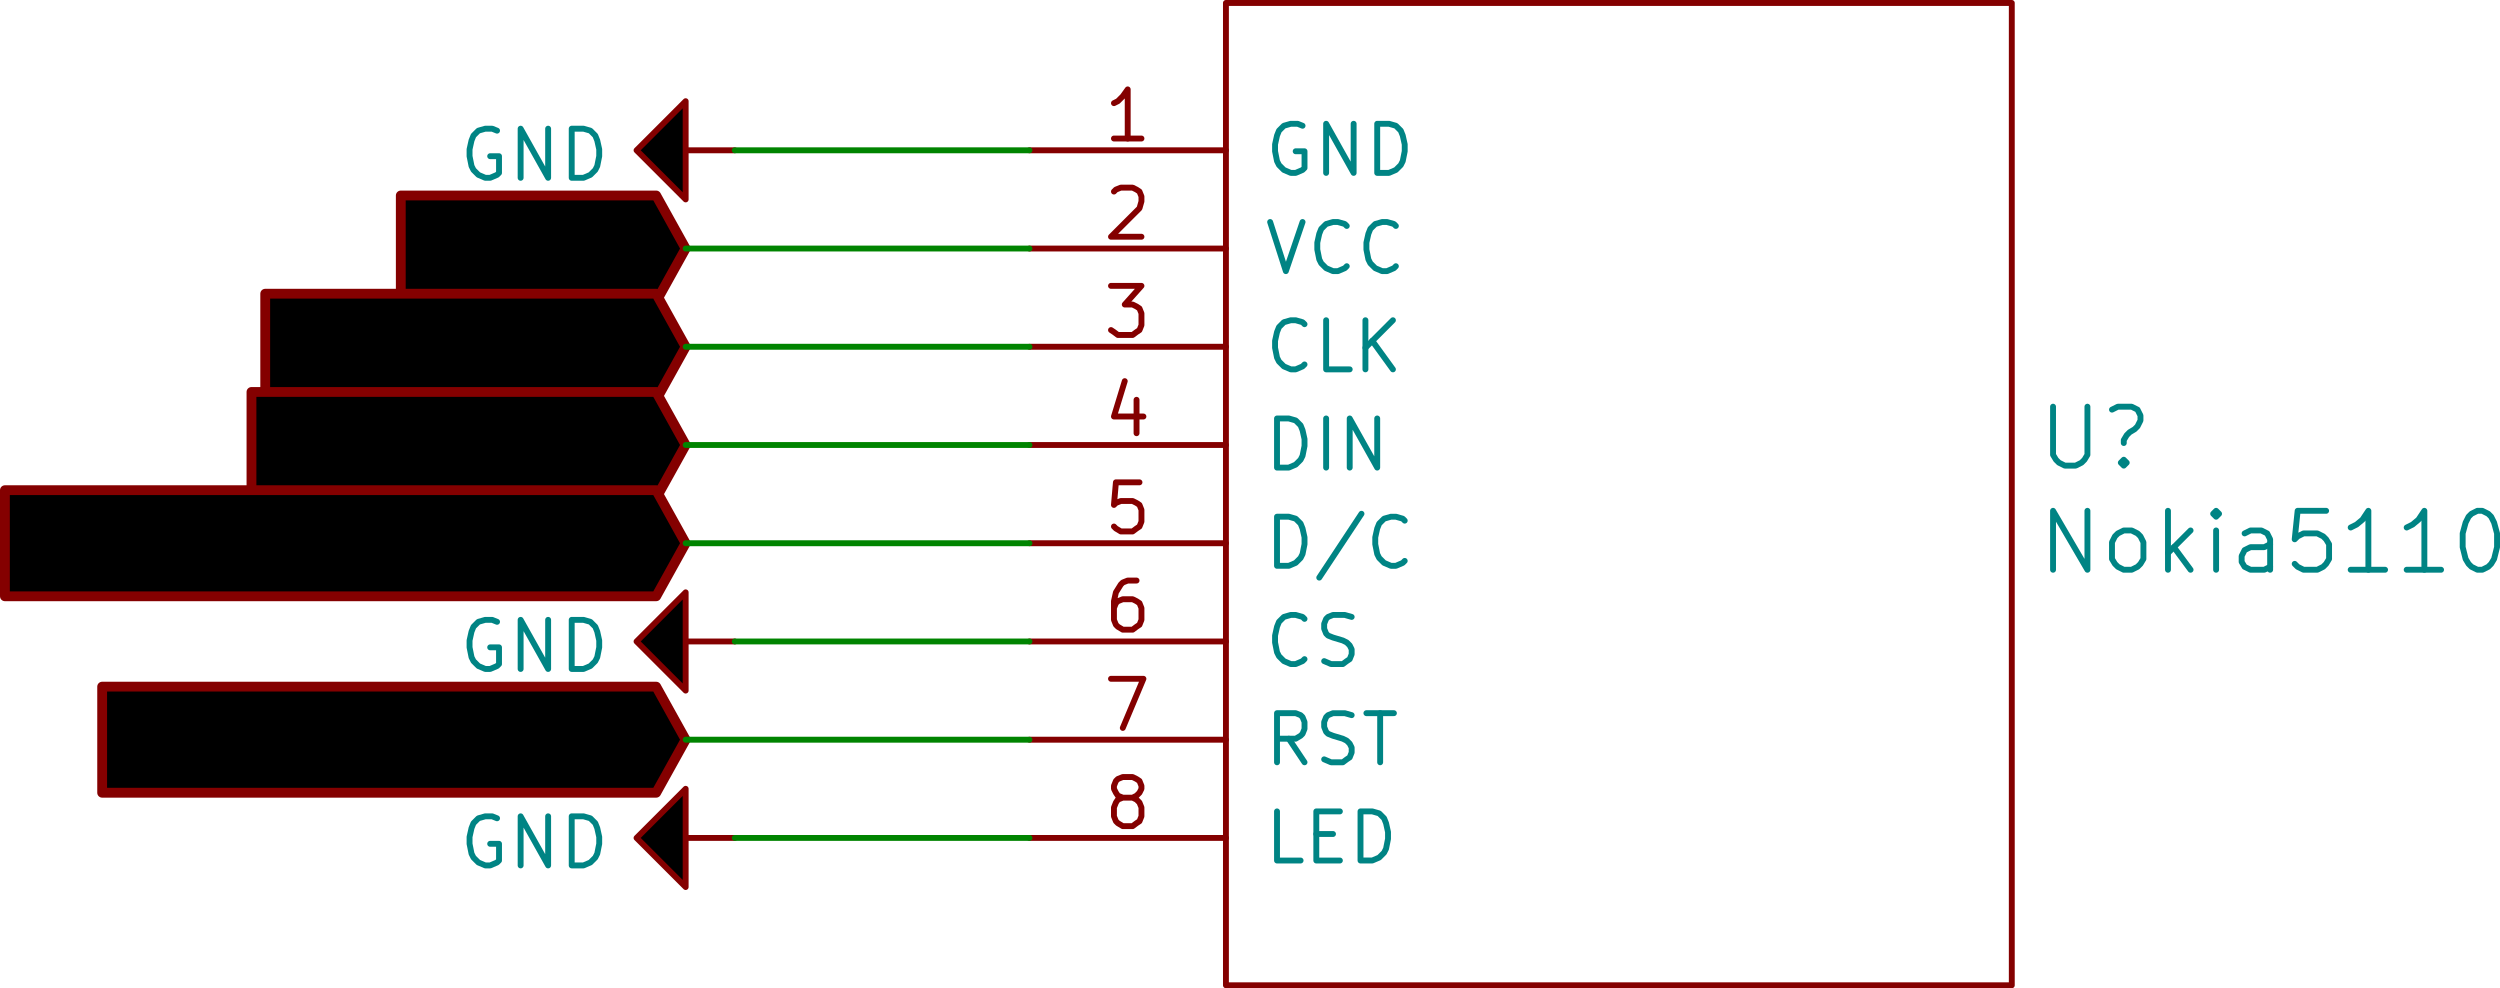 <?xml version="1.0" encoding="UTF-8" standalone="no"?>
<!-- Created with Inkscape (http://www.inkscape.org/) -->

<svg
   xmlns:dc="http://purl.org/dc/elements/1.1/"
   xmlns:cc="http://creativecommons.org/ns#"
   xmlns:rdf="http://www.w3.org/1999/02/22-rdf-syntax-ns#"
   xmlns:svg="http://www.w3.org/2000/svg"
   xmlns="http://www.w3.org/2000/svg"
   xmlns:sodipodi="http://sodipodi.sourceforge.net/DTD/sodipodi-0.dtd"
   xmlns:inkscape="http://www.inkscape.org/namespaces/inkscape"
   width="229.05"
   height="90.54"
   id="svg11934"
   version="1.1"
   inkscape:version="0.48.4 r9939"
   sodipodi:docname="New document 6">
  <defs
     id="defs11936" />
  <sodipodi:namedview
     id="base"
     pagecolor="#ffffff"
     bordercolor="#666666"
     borderopacity="1.0"
     inkscape:pageopacity="0.0"
     inkscape:pageshadow="2"
     inkscape:zoom="5.6"
     inkscape:cx="134.70224"
     inkscape:cy="51.602238"
     inkscape:document-units="px"
     inkscape:current-layer="layer1"
     showgrid="false"
     fit-margin-top="0"
     fit-margin-left="0"
     fit-margin-right="0"
     fit-margin-bottom="0"
     inkscape:window-width="1861"
     inkscape:window-height="1056"
     inkscape:window-x="59"
     inkscape:window-y="24"
     inkscape:window-maximized="1" />
  <g
     inkscape:label="Layer 1"
     inkscape:groupmode="layer"
     id="layer1"
     transform="translate(-122.618,-384.235)">
    <g
       transform="matrix(0.009,0,0,0.009,68.438,-29.494)"
       style="fill:#840000;fill-opacity:0;stroke:#840000;stroke-width:60;stroke-linecap:round;stroke-linejoin:round;stroke-opacity:1"
       id="g11314">
      <rect
         x="18500"
         y="46000"
         width="8000"
         height="10000"
         rx="0"
         id="rect11316" />
      <path
         inkscape:connector-curvature="0"
         d="m 18500,47500 -2000,0"
         id="path11318" />
    </g>
    <g
       transform="matrix(0.009,0,0,0.009,68.438,-29.494)"
       style="fill:#008484;fill-opacity:0;stroke:#008484;stroke-width:60;stroke-linecap:round;stroke-linejoin:round;stroke-opacity:1"
       id="g11320">
      <path
         inkscape:connector-curvature="0"
         d="m 19280,47250 -50,-20 -70,0 -70,20 -50,50 -20,50 -20,90 0,70 20,100 20,40 50,50 70,30 50,0 70,-30 20,-20 0,-170 -90,0"
         id="path11322" />
      <path
         inkscape:connector-curvature="0"
         d="m 19520,47730 0,-500 280,500 0,-500"
         id="path11324" />
      <path
         inkscape:connector-curvature="0"
         d="m 20040,47730 0,-500 120,0 70,20 50,50 20,50 20,90 0,70 -20,100 -20,40 -50,50 -70,30 -120,0"
         id="path11326" />
    </g>
    <g
       transform="matrix(0.009,0,0,0.009,68.438,-29.494)"
       style="fill:#840000;fill-opacity:0;stroke:#840000;stroke-width:60;stroke-linecap:round;stroke-linejoin:round;stroke-opacity:1"
       id="g11328">
      <path
         inkscape:connector-curvature="0"
         d="m 17640,47380 -280,0"
         id="path11330" />
      <path
         inkscape:connector-curvature="0"
         d="m 17500,47380 0,-500 -50,70 -50,50 -40,20"
         id="path11332" />
      <path
         inkscape:connector-curvature="0"
         d="m 18500,48500 -2000,0"
         id="path11334" />
    </g>
    <g
       transform="matrix(0.009,0,0,0.009,68.438,-29.494)"
       style="fill:#008484;fill-opacity:0;stroke:#008484;stroke-width:60;stroke-linecap:round;stroke-linejoin:round;stroke-opacity:1"
       id="g11336">
      <path
         inkscape:connector-curvature="0"
         d="m 18950,48230 160,500 170,-500"
         id="path11338" />
      <path
         inkscape:connector-curvature="0"
         d="m 19730,48680 -20,20 -70,30 -50,0 -70,-30 -50,-50 -20,-40 -20,-100 0,-70 20,-90 20,-50 50,-50 70,-20 50,0 70,20 20,20"
         id="path11340" />
      <path
         inkscape:connector-curvature="0"
         d="m 20230,48680 -20,20 -70,30 -50,0 -70,-30 -50,-50 -20,-40 -20,-100 0,-70 20,-90 20,-50 50,-50 70,-20 50,0 70,20 20,20"
         id="path11342" />
    </g>
    <g
       transform="matrix(0.009,0,0,0.009,68.438,-29.494)"
       style="fill:#840000;fill-opacity:0;stroke:#840000;stroke-width:60;stroke-linecap:round;stroke-linejoin:round;stroke-opacity:1"
       id="g11344">
      <path
         inkscape:connector-curvature="0"
         d="m 17360,47920 20,-20 50,-20 120,0 40,20 30,20 20,50 0,50 -20,70 -290,290 310,0"
         id="path11346" />
      <path
         inkscape:connector-curvature="0"
         d="m 18500,49500 -2000,0"
         id="path11348" />
    </g>
    <g
       transform="matrix(0.009,0,0,0.009,68.438,-29.494)"
       style="fill:#008484;fill-opacity:0;stroke:#008484;stroke-width:60;stroke-linecap:round;stroke-linejoin:round;stroke-opacity:1"
       id="g11350">
      <path
         inkscape:connector-curvature="0"
         d="m 19300,49680 -20,20 -70,30 -50,0 -70,-30 -50,-50 -20,-40 -20,-100 0,-70 20,-90 20,-50 50,-50 70,-20 50,0 70,20 20,20"
         id="path11352" />
      <path
         inkscape:connector-curvature="0"
         d="m 19760,49730 -240,0 0,-500"
         id="path11354" />
      <path
         inkscape:connector-curvature="0"
         d="m 19920,49730 0,-500"
         id="path11356" />
      <path
         inkscape:connector-curvature="0"
         d="m 20200,49730 -210,-290"
         id="path11358" />
      <path
         inkscape:connector-curvature="0"
         d="m 20200,49230 -280,280"
         id="path11360" />
    </g>
    <g
       transform="matrix(0.009,0,0,0.009,68.438,-29.494)"
       style="fill:#840000;fill-opacity:0;stroke:#840000;stroke-width:60;stroke-linecap:round;stroke-linejoin:round;stroke-opacity:1"
       id="g11362">
      <path
         inkscape:connector-curvature="0"
         d="m 17330,48880 310,0 -170,190 80,0 40,20 30,20 20,50 0,120 -20,50 -30,20 -40,30 -150,0 -40,-30 -30,-20"
         id="path11364" />
      <path
         inkscape:connector-curvature="0"
         d="m 18500,50500 -2000,0"
         id="path11366" />
    </g>
    <g
       transform="matrix(0.009,0,0,0.009,68.438,-29.494)"
       style="fill:#008484;fill-opacity:0;stroke:#008484;stroke-width:60;stroke-linecap:round;stroke-linejoin:round;stroke-opacity:1"
       id="g11368">
      <path
         inkscape:connector-curvature="0"
         d="m 19020,50730 0,-500 120,0 70,20 50,50 20,50 20,90 0,70 -20,100 -20,40 -50,50 -70,30 -120,0"
         id="path11370" />
      <path
         inkscape:connector-curvature="0"
         d="m 19520,50730 0,-500"
         id="path11372" />
      <path
         inkscape:connector-curvature="0"
         d="m 19760,50730 0,-500 280,500 0,-500"
         id="path11374" />
    </g>
    <g
       transform="matrix(0.009,0,0,0.009,68.438,-29.494)"
       style="fill:#840000;fill-opacity:0;stroke:#840000;stroke-width:60;stroke-linecap:round;stroke-linejoin:round;stroke-opacity:1"
       id="g11376">
      <path
         inkscape:connector-curvature="0"
         d="m 17590,50040 0,340"
         id="path11378" />
      <path
         inkscape:connector-curvature="0"
         d="m 17470,49850 -110,360 300,0"
         id="path11380" />
      <path
         inkscape:connector-curvature="0"
         d="m 18500,51500 -2000,0"
         id="path11382" />
    </g>
    <g
       transform="matrix(0.009,0,0,0.009,68.438,-29.494)"
       style="fill:#008484;fill-opacity:0;stroke:#008484;stroke-width:60;stroke-linecap:round;stroke-linejoin:round;stroke-opacity:1"
       id="g11384">
      <path
         inkscape:connector-curvature="0"
         d="m 19020,51730 0,-500 120,0 70,20 50,50 20,50 20,90 0,70 -20,100 -20,40 -50,50 -70,30 -120,0"
         id="path11386" />
      <path
         inkscape:connector-curvature="0"
         d="m 19880,51200 -430,650"
         id="path11388" />
      <path
         inkscape:connector-curvature="0"
         d="m 20320,51680 -20,20 -70,30 -50,0 -70,-30 -50,-50 -20,-40 -20,-100 0,-70 20,-90 20,-50 50,-50 70,-20 50,0 70,20 20,20"
         id="path11390" />
    </g>
    <g
       transform="matrix(0.009,0,0,0.009,68.438,-29.494)"
       style="fill:#840000;fill-opacity:0;stroke:#840000;stroke-width:60;stroke-linecap:round;stroke-linejoin:round;stroke-opacity:1"
       id="g11392">
      <path
         inkscape:connector-curvature="0"
         d="m 17620,50880 -240,0 -20,230 20,-20 50,-20 120,0 40,20 30,20 20,50 0,120 -20,50 -30,20 -40,30 -120,0 -50,-30 -20,-20"
         id="path11394" />
      <path
         inkscape:connector-curvature="0"
         d="m 18500,52500 -2000,0"
         id="path11396" />
    </g>
    <g
       transform="matrix(0.009,0,0,0.009,68.438,-29.494)"
       style="fill:#008484;fill-opacity:0;stroke:#008484;stroke-width:60;stroke-linecap:round;stroke-linejoin:round;stroke-opacity:1"
       id="g11398">
      <path
         inkscape:connector-curvature="0"
         d="m 19300,52680 -20,20 -70,30 -50,0 -70,-30 -50,-50 -20,-40 -20,-100 0,-70 20,-90 20,-50 50,-50 70,-20 50,0 70,20 20,20"
         id="path11400" />
      <path
         inkscape:connector-curvature="0"
         d="m 19500,52700 70,30 120,0 40,-30 30,-20 20,-50 0,-50 -20,-40 -30,-30 -40,-20 -100,-30 -50,-20 -20,-20 -20,-50 0,-50 20,-50 20,-20 50,-20 120,0 70,20"
         id="path11402" />
    </g>
    <g
       transform="matrix(0.009,0,0,0.009,68.438,-29.494)"
       style="fill:#840000;fill-opacity:0;stroke:#840000;stroke-width:60;stroke-linecap:round;stroke-linejoin:round;stroke-opacity:1"
       id="g11404">
      <path
         inkscape:connector-curvature="0"
         d="m 17590,51880 -90,0 -50,20 -20,20 -50,80 -20,90 0,190 20,50 20,20 50,30 100,0 40,-30 30,-20 20,-50 0,-120 -20,-50 -30,-20 -40,-20 -100,0 -50,20 -20,20 -20,50"
         id="path11406" />
      <path
         inkscape:connector-curvature="0"
         d="m 18500,53500 -2000,0"
         id="path11408" />
    </g>
    <g
       transform="matrix(0.009,0,0,0.009,68.438,-29.494)"
       style="fill:#008484;fill-opacity:0;stroke:#008484;stroke-width:60;stroke-linecap:round;stroke-linejoin:round;stroke-opacity:1"
       id="g11410">
      <path
         inkscape:connector-curvature="0"
         d="m 19300,53730 -160,-240"
         id="path11412" />
      <path
         inkscape:connector-curvature="0"
         d="m 19020,53730 0,-500 190,0 50,20 20,20 20,50 0,70 -20,50 -20,20 -50,30 -190,0"
         id="path11414" />
      <path
         inkscape:connector-curvature="0"
         d="m 19500,53700 70,30 120,0 40,-30 30,-20 20,-50 0,-50 -20,-40 -30,-30 -40,-20 -100,-30 -50,-20 -20,-20 -20,-50 0,-50 20,-50 20,-20 50,-20 120,0 70,20"
         id="path11416" />
      <path
         inkscape:connector-curvature="0"
         d="m 19930,53230 280,0"
         id="path11418" />
      <path
         inkscape:connector-curvature="0"
         d="m 20070,53730 0,-500"
         id="path11420" />
    </g>
    <g
       transform="matrix(0.009,0,0,0.009,68.438,-29.494)"
       style="fill:#840000;fill-opacity:0;stroke:#840000;stroke-width:60;stroke-linecap:round;stroke-linejoin:round;stroke-opacity:1"
       id="g11422">
      <path
         inkscape:connector-curvature="0"
         d="m 17330,52880 330,0 -210,500"
         id="path11424" />
      <path
         inkscape:connector-curvature="0"
         d="m 18500,54500 -2000,0"
         id="path11426" />
    </g>
    <g
       transform="matrix(0.009,0,0,0.009,68.438,-29.494)"
       style="fill:#008484;fill-opacity:0;stroke:#008484;stroke-width:60;stroke-linecap:round;stroke-linejoin:round;stroke-opacity:1"
       id="g11428">
      <path
         inkscape:connector-curvature="0"
         d="m 19260,54730 -240,0 0,-500"
         id="path11430" />
      <path
         inkscape:connector-curvature="0"
         d="m 19420,54460 170,0"
         id="path11432" />
      <path
         inkscape:connector-curvature="0"
         d="m 19660,54730 -240,0 0,-500 240,0"
         id="path11434" />
      <path
         inkscape:connector-curvature="0"
         d="m 19870,54730 0,-500 120,0 70,20 50,50 20,50 20,90 0,70 -20,100 -20,40 -50,50 -70,30 -120,0"
         id="path11436" />
    </g>
    <g
       transform="matrix(0.009,0,0,0.009,68.438,-29.494)"
       style="fill:#840000;fill-opacity:0;stroke:#840000;stroke-width:60;stroke-linecap:round;stroke-linejoin:round;stroke-opacity:1"
       id="g11438">
      <path
         inkscape:connector-curvature="0"
         d="m 17450,54090 -50,-20 -20,-30 -20,-40 0,-30 20,-50 20,-20 50,-20 100,0 40,20 30,20 20,50 0,30 -20,40 -30,30 -40,20 -100,0 -50,20 -20,30 -20,50 0,90 20,50 20,20 50,30 100,0 40,-30 30,-20 20,-50 0,-90 -20,-50 -30,-30 -40,-20"
         id="path11440" />
    </g>
    <g
       transform="matrix(0.009,0,0,0.009,68.438,-29.494)"
       style="fill:#008484;fill-opacity:0;stroke:#008484;stroke-width:60;stroke-linecap:round;stroke-linejoin:round;stroke-opacity:1"
       id="g11442">
      <path
         inkscape:connector-curvature="0"
         d="m 26920,50110 0,490 30,50 30,30 60,30 110,0 60,-30 30,-30 30,-50 0,-490"
         id="path11444" />
      <path
         inkscape:connector-curvature="0"
         d="m 27640,50650 30,30 -30,30 -30,-30 30,-30 0,60"
         id="path11446" />
      <path
         inkscape:connector-curvature="0"
         d="m 27520,50140 60,-30 140,0 60,30 30,60 0,50 -30,60 -30,30 -50,30 -30,30 -30,50 0,30"
         id="path11448" />
      <path
         inkscape:connector-curvature="0"
         d="m 26920,51770 0,-600 350,600 0,-600"
         id="path11450" />
      <path
         inkscape:connector-curvature="0"
         d="m 27640,51770 -60,-30 -30,-30 -30,-50 0,-170 30,-60 30,-30 60,-30 80,0 60,30 30,30 30,60 0,170 -30,50 -30,30 -60,30 -80,0"
         id="path11452" />
      <path
         inkscape:connector-curvature="0"
         d="m 28090,51770 0,-600"
         id="path11454" />
      <path
         inkscape:connector-curvature="0"
         d="m 28150,51540 170,230"
         id="path11456" />
      <path
         inkscape:connector-curvature="0"
         d="m 28320,51370 -230,230"
         id="path11458" />
      <path
         inkscape:connector-curvature="0"
         d="m 28580,51770 0,-400"
         id="path11460" />
      <path
         inkscape:connector-curvature="0"
         d="m 28580,51170 -30,30 30,30 30,-30 -30,-30 0,60"
         id="path11462" />
      <path
         inkscape:connector-curvature="0"
         d="m 29130,51770 0,-310 -30,-60 -60,-30 -110,0 -60,30"
         id="path11464" />
      <path
         inkscape:connector-curvature="0"
         d="m 29130,51740 -60,30 -140,0 -60,-30 -30,-50 0,-60 30,-60 60,-30 140,0 60,-30"
         id="path11466" />
      <path
         inkscape:connector-curvature="0"
         d="m 29700,51170 -290,0 -30,290 30,-30 60,-30 140,0 60,30 30,30 30,50 0,150 -30,50 -30,30 -60,30 -140,0 -60,-30 -30,-30"
         id="path11468" />
      <path
         inkscape:connector-curvature="0"
         d="m 30300,51770 -350,0"
         id="path11470" />
      <path
         inkscape:connector-curvature="0"
         d="m 30130,51770 0,-600 -60,90 -60,50 -60,30"
         id="path11472" />
      <path
         inkscape:connector-curvature="0"
         d="m 30870,51770 -350,0"
         id="path11474" />
      <path
         inkscape:connector-curvature="0"
         d="m 30700,51770 0,-600 -60,90 -60,50 -60,30"
         id="path11476" />
      <path
         inkscape:connector-curvature="0"
         d="m 31240,51170 50,0 60,30 30,30 30,60 30,110 0,140 -30,120 -30,50 -30,30 -60,30 -50,0 -60,-30 -30,-30 -30,-50 -30,-120 0,-140 30,-110 30,-60 30,-30 60,-30"
         id="path11478" />
    </g>
    <g
       transform="matrix(0.009,0,0,0.009,68.438,-29.494)"
       style="fill:#840000;fill-opacity:0;stroke:#840000;stroke-width:60;stroke-linecap:round;stroke-linejoin:round;stroke-opacity:1"
       id="g11484">
      <polyline
         fill="none;"
         points="13500,47500 13000,47500 13000,48000 12500,47500 13000,47000 13000,47500 "
         id="polyline11486" />
    </g>
    <g
       transform="matrix(0.009,0,0,0.009,68.438,-29.494)"
       style="fill:#008484;fill-opacity:0;stroke:#008484;stroke-width:60;stroke-linecap:round;stroke-linejoin:round;stroke-opacity:1"
       id="g11488">
      <path
         inkscape:connector-curvature="0"
         d="m 11080,47300 -50,-20 -70,0 -70,20 -50,50 -20,50 -20,90 0,70 20,100 20,40 50,50 70,30 50,0 70,-30 20,-20 0,-170 -90,0"
         id="path11490" />
      <path
         inkscape:connector-curvature="0"
         d="m 11320,47780 0,-500 280,500 0,-500"
         id="path11492" />
      <path
         inkscape:connector-curvature="0"
         d="m 11840,47780 0,-500 120,0 70,20 50,50 20,50 20,90 0,70 -20,100 -20,40 -50,50 -70,30 -120,0"
         id="path11494" />
    </g>
    <g
       transform="matrix(0.009,0,0,0.009,68.438,-29.494)"
       style="fill:#008400;fill-opacity:0;stroke:#008400;stroke-width:60;stroke-linecap:round;stroke-linejoin:round;stroke-opacity:1"
       id="g11496">
      <path
         inkscape:connector-curvature="0"
         d="m 13500,47500 3000,0"
         id="path11498" />
    </g>
    <g
       transform="matrix(0.009,0,0,0.009,68.438,-29.494)"
       style="fill:#840000;fill-opacity:0;stroke:#840000;stroke-width:60;stroke-linecap:round;stroke-linejoin:round;stroke-opacity:1"
       id="g11504">
      <polyline
         fill="none;"
         points="13500,54500 13000,54500 13000,55000 12500,54500 13000,54000 13000,54500 "
         id="polyline11506" />
    </g>
    <g
       transform="matrix(0.009,0,0,0.009,68.438,-29.494)"
       style="fill:#008484;fill-opacity:0;stroke:#008484;stroke-width:60;stroke-linecap:round;stroke-linejoin:round;stroke-opacity:1"
       id="g11508">
      <path
         inkscape:connector-curvature="0"
         d="m 11080,54300 -50,-20 -70,0 -70,20 -50,50 -20,50 -20,90 0,70 20,100 20,40 50,50 70,30 50,0 70,-30 20,-20 0,-170 -90,0"
         id="path11510" />
      <path
         inkscape:connector-curvature="0"
         d="m 11320,54780 0,-500 280,500 0,-500"
         id="path11512" />
      <path
         inkscape:connector-curvature="0"
         d="m 11840,54780 0,-500 120,0 70,20 50,50 20,50 20,90 0,70 -20,100 -20,40 -50,50 -70,30 -120,0"
         id="path11514" />
    </g>
    <g
       transform="matrix(0.009,0,0,0.009,68.438,-29.494)"
       style="fill:#008400;fill-opacity:0;stroke:#008400;stroke-width:60;stroke-linecap:round;stroke-linejoin:round;stroke-opacity:1"
       id="g11516">
      <path
         inkscape:connector-curvature="0"
         d="m 13500,54500 3000,0"
         id="path11518" />
    </g>
    <g
       transform="matrix(0.009,0,0,0.009,68.438,-29.494)"
       style="fill:#840000;fill-opacity:0;stroke:#840000;stroke-width:60;stroke-linecap:round;stroke-linejoin:round;stroke-opacity:1"
       id="g11520">
      <path
         inkscape:connector-curvature="0"
         d="m 10670,48460 90,30 30,20 30,60 0,90 -30,50 -30,30 -60,30 -230,0 0,-600 200,0 60,30 30,30 30,60 0,50 -30,60 -30,30 -60,30 -200,0"
         id="path11522" />
      <path
         inkscape:connector-curvature="0"
         d="m 11040,48600 290,0"
         id="path11524" />
      <path
         inkscape:connector-curvature="0"
         d="m 10990,48770 200,-600 200,600"
         id="path11526" />
      <path
         inkscape:connector-curvature="0"
         d="m 11500,48170 340,0"
         id="path11528" />
      <path
         inkscape:connector-curvature="0"
         d="m 11670,48770 0,-600"
         id="path11530" />
      <path
         inkscape:connector-curvature="0"
         d="m 12040,48540 460,0"
         id="path11532" />
      <path
         inkscape:connector-curvature="0"
         d="m 12270,48770 0,-460"
         id="path11534" />
    </g>
    <g
       transform="matrix(0.009,0,0,0.009,68.438,-29.494)"
       style="fill:#840000;fill-opacity:0;stroke:#840000;stroke-width:100;stroke-linecap:round;stroke-linejoin:round;stroke-opacity:1"
       id="g11536">
      <polyline
         fill="none;"
         points="13000,48500 12700,47960 10100,47960 10100,48500 10100,49040 12700,49040 13000,48500 "
         id="polyline11538" />
    </g>
    <g
       transform="matrix(0.009,0,0,0.009,68.438,-29.494)"
       style="fill:#008400;fill-opacity:0;stroke:#008400;stroke-width:60;stroke-linecap:round;stroke-linejoin:round;stroke-opacity:1"
       id="g11542">
      <path
         inkscape:connector-curvature="0"
         d="m 13000,48500 3500,0"
         id="path11544" />
    </g>
    <g
       transform="matrix(0.009,0,0,0.009,68.438,-29.494)"
       style="fill:#840000;fill-opacity:0;stroke:#840000;stroke-width:60;stroke-linecap:round;stroke-linejoin:round;stroke-opacity:1"
       id="g11546">
      <path
         inkscape:connector-curvature="0"
         d="m 9090,49170 0,490 30,50 30,30 60,30 110,0 60,-30 30,-30 30,-50 0,-490"
         id="path11548" />
      <path
         inkscape:connector-curvature="0"
         d="m 9690,49600 290,0"
         id="path11550" />
      <path
         inkscape:connector-curvature="0"
         d="m 9640,49770 200,-600 200,600"
         id="path11552" />
      <path
         inkscape:connector-curvature="0"
         d="m 10580,49770 -200,-280"
         id="path11554" />
      <path
         inkscape:connector-curvature="0"
         d="m 10230,49770 0,-600 230,0 60,30 30,30 30,60 0,80 -30,60 -30,30 -60,30 -230,0"
         id="path11556" />
      <path
         inkscape:connector-curvature="0"
         d="m 10750,49170 340,0"
         id="path11558" />
      <path
         inkscape:connector-curvature="0"
         d="m 10920,49770 0,-600"
         id="path11560" />
      <path
         inkscape:connector-curvature="0"
         d="m 11150,49830 460,0"
         id="path11562" />
      <path
         inkscape:connector-curvature="0"
         d="m 11670,49170 340,0"
         id="path11564" />
      <path
         inkscape:connector-curvature="0"
         d="m 11840,49770 0,-600"
         id="path11566" />
      <path
         inkscape:connector-curvature="0"
         d="m 12160,49170 400,600"
         id="path11568" />
      <path
         inkscape:connector-curvature="0"
         d="m 12560,49170 -400,600"
         id="path11570" />
    </g>
    <g
       transform="matrix(0.009,0,0,0.009,68.438,-29.494)"
       style="fill:#840000;fill-opacity:0;stroke:#840000;stroke-width:100;stroke-linecap:round;stroke-linejoin:round;stroke-opacity:1"
       id="g11572">
      <polyline
         fill="none;"
         points="13000,49500 12700,48960 8720,48960 8720,49500 8720,50040 12700,50040 13000,49500 "
         id="polyline11574" />
    </g>
    <g
       transform="matrix(0.009,0,0,0.009,68.438,-29.494)"
       style="fill:#008400;fill-opacity:0;stroke:#008400;stroke-width:60;stroke-linecap:round;stroke-linejoin:round;stroke-opacity:1"
       id="g11578">
      <path
         inkscape:connector-curvature="0"
         d="m 13000,49500 3500,0"
         id="path11580" />
    </g>
    <g
       transform="matrix(0.009,0,0,0.009,68.438,-29.494)"
       style="fill:#840000;fill-opacity:0;stroke:#840000;stroke-width:60;stroke-linecap:round;stroke-linejoin:round;stroke-opacity:1"
       id="g11582">
      <path
         inkscape:connector-curvature="0"
         d="m 8950,50170 0,490 30,50 30,30 60,30 110,0 60,-30 30,-30 30,-50 0,-490"
         id="path11584" />
      <path
         inkscape:connector-curvature="0"
         d="m 9550,50600 290,0"
         id="path11586" />
      <path
         inkscape:connector-curvature="0"
         d="m 9500,50770 200,-600 200,600"
         id="path11588" />
      <path
         inkscape:connector-curvature="0"
         d="m 10440,50770 -200,-280"
         id="path11590" />
      <path
         inkscape:connector-curvature="0"
         d="m 10090,50770 0,-600 230,0 60,30 30,30 30,60 0,80 -30,60 -30,30 -60,30 -230,0"
         id="path11592" />
      <path
         inkscape:connector-curvature="0"
         d="m 10610,50170 340,0"
         id="path11594" />
      <path
         inkscape:connector-curvature="0"
         d="m 10780,50770 0,-600"
         id="path11596" />
      <path
         inkscape:connector-curvature="0"
         d="m 11010,50830 460,0"
         id="path11598" />
      <path
         inkscape:connector-curvature="0"
         d="m 11960,50770 -200,-280"
         id="path11600" />
      <path
         inkscape:connector-curvature="0"
         d="m 11610,50770 0,-600 230,0 60,30 30,30 30,60 0,80 -30,60 -30,30 -60,30 -230,0"
         id="path11602" />
      <path
         inkscape:connector-curvature="0"
         d="m 12160,50170 400,600"
         id="path11604" />
      <path
         inkscape:connector-curvature="0"
         d="m 12560,50170 -400,600"
         id="path11606" />
    </g>
    <g
       transform="matrix(0.009,0,0,0.009,68.438,-29.494)"
       style="fill:#840000;fill-opacity:0;stroke:#840000;stroke-width:100;stroke-linecap:round;stroke-linejoin:round;stroke-opacity:1"
       id="g11608">
      <polyline
         fill="none;"
         points="13000,50500 12700,49960 8580,49960 8580,50500 8580,51040 12700,51040 13000,50500 "
         id="polyline11610" />
    </g>
    <g
       transform="matrix(0.009,0,0,0.009,68.438,-29.494)"
       style="fill:#008400;fill-opacity:0;stroke:#008400;stroke-width:60;stroke-linecap:round;stroke-linejoin:round;stroke-opacity:1"
       id="g11614">
      <path
         inkscape:connector-curvature="0"
         d="m 13000,50500 3500,0"
         id="path11616" />
    </g>
    <g
       transform="matrix(0.009,0,0,0.009,68.438,-29.494)"
       style="fill:#840000;fill-opacity:0;stroke:#840000;stroke-width:60;stroke-linecap:round;stroke-linejoin:round;stroke-opacity:1"
       id="g11618">
      <path
         inkscape:connector-curvature="0"
         d="m 6410,51740 90,30 140,0 60,-30 30,-30 30,-50 0,-60 -30,-60 -30,-30 -60,-20 -110,-30 -60,-30 -30,-30 -30,-60 0,-50 30,-60 30,-30 60,-30 140,0 90,30"
         id="path11620" />
      <path
         inkscape:connector-curvature="0"
         d="m 6960,51170 140,600 110,-430 120,430 140,-600"
         id="path11622" />
      <path
         inkscape:connector-curvature="0"
         d="m 7700,51770 0,-600"
         id="path11624" />
      <path
         inkscape:connector-curvature="0"
         d="m 7910,51170 340,0"
         id="path11626" />
      <path
         inkscape:connector-curvature="0"
         d="m 8080,51770 0,-600"
         id="path11628" />
      <path
         inkscape:connector-curvature="0"
         d="m 8800,51710 -30,30 -90,30 -60,0 -80,-30 -60,-50 -30,-60 -30,-120 0,-80 30,-120 30,-50 60,-60 80,-30 60,0 90,30 30,30"
         id="path11630" />
      <path
         inkscape:connector-curvature="0"
         d="m 9050,51770 0,-600"
         id="path11632" />
      <path
         inkscape:connector-curvature="0"
         d="m 9050,51460 350,0"
         id="path11634" />
      <path
         inkscape:connector-curvature="0"
         d="m 9400,51770 0,-600"
         id="path11636" />
      <path
         inkscape:connector-curvature="0"
         d="m 9540,51830 460,0"
         id="path11638" />
      <path
         inkscape:connector-curvature="0"
         d="m 10140,51770 0,-600 200,430 200,-430 0,600"
         id="path11640" />
      <path
         inkscape:connector-curvature="0"
         d="m 10950,51170 110,0 60,30 60,60 20,110 0,200 -20,120 -60,50 -60,30 -110,0 -60,-30 -60,-50 -30,-120 0,-200 30,-110 60,-60 60,-30"
         id="path11642" />
      <path
         inkscape:connector-curvature="0"
         d="m 11460,51770 0,-600"
         id="path11644" />
      <path
         inkscape:connector-curvature="0"
         d="m 11720,51740 90,30 140,0 60,-30 30,-30 30,-50 0,-60 -30,-60 -30,-30 -60,-20 -110,-30 -60,-30 -30,-30 -30,-60 0,-50 30,-60 30,-30 60,-30 140,0 90,30"
         id="path11646" />
      <path
         inkscape:connector-curvature="0"
         d="m 12240,51170 340,0"
         id="path11648" />
      <path
         inkscape:connector-curvature="0"
         d="m 12410,51770 0,-600"
         id="path11650" />
    </g>
    <g
       transform="matrix(0.009,0,0,0.009,68.438,-29.494)"
       style="fill:#840000;fill-opacity:0;stroke:#840000;stroke-width:100;stroke-linecap:round;stroke-linejoin:round;stroke-opacity:1"
       id="g11652">
      <polyline
         fill="none;"
         points="13000,51500 12700,50960 6070,50960 6070,51500 6070,52040 12700,52040 13000,51500 "
         id="polyline11654" />
    </g>
    <g
       transform="matrix(0.009,0,0,0.009,68.438,-29.494)"
       style="fill:#008400;fill-opacity:0;stroke:#008400;stroke-width:60;stroke-linecap:round;stroke-linejoin:round;stroke-opacity:1"
       id="g11658">
      <path
         inkscape:connector-curvature="0"
         d="m 13000,51500 3500,0"
         id="path11660" />
    </g>
    <g
       transform="matrix(0.009,0,0,0.009,68.438,-29.494)"
       style="fill:#840000;fill-opacity:0;stroke:#840000;stroke-width:60;stroke-linecap:round;stroke-linejoin:round;stroke-opacity:1"
       id="g11666">
      <polyline
         fill="none;"
         points="13500,52500 13000,52500 13000,53000 12500,52500 13000,52000 13000,52500 "
         id="polyline11668" />
    </g>
    <g
       transform="matrix(0.009,0,0,0.009,68.438,-29.494)"
       style="fill:#008484;fill-opacity:0;stroke:#008484;stroke-width:60;stroke-linecap:round;stroke-linejoin:round;stroke-opacity:1"
       id="g11670">
      <path
         inkscape:connector-curvature="0"
         d="m 11080,52300 -50,-20 -70,0 -70,20 -50,50 -20,50 -20,90 0,70 20,100 20,40 50,50 70,30 50,0 70,-30 20,-20 0,-170 -90,0"
         id="path11672" />
      <path
         inkscape:connector-curvature="0"
         d="m 11320,52780 0,-500 280,500 0,-500"
         id="path11674" />
      <path
         inkscape:connector-curvature="0"
         d="m 11840,52780 0,-500 120,0 70,20 50,50 20,50 20,90 0,70 -20,100 -20,40 -50,50 -70,30 -120,0"
         id="path11676" />
    </g>
    <g
       transform="matrix(0.009,0,0,0.009,68.438,-29.494)"
       style="fill:#008400;fill-opacity:0;stroke:#008400;stroke-width:60;stroke-linecap:round;stroke-linejoin:round;stroke-opacity:1"
       id="g11678">
      <path
         inkscape:connector-curvature="0"
         d="m 13500,52500 3000,0"
         id="path11680" />
    </g>
    <g
       transform="matrix(0.009,0,0,0.009,68.438,-29.494)"
       style="fill:#840000;fill-opacity:0;stroke:#840000;stroke-width:60;stroke-linecap:round;stroke-linejoin:round;stroke-opacity:1"
       id="g11682">
      <path
         inkscape:connector-curvature="0"
         d="m 7400,53740 90,30 140,0 60,-30 30,-30 30,-50 0,-60 -30,-60 -30,-30 -60,-20 -110,-30 -60,-30 -30,-30 -30,-60 0,-50 30,-60 30,-30 60,-30 140,0 90,30"
         id="path11684" />
      <path
         inkscape:connector-curvature="0"
         d="m 7950,53170 140,600 110,-430 120,430 140,-600"
         id="path11686" />
      <path
         inkscape:connector-curvature="0"
         d="m 8690,53770 0,-600"
         id="path11688" />
      <path
         inkscape:connector-curvature="0"
         d="m 8900,53170 340,0"
         id="path11690" />
      <path
         inkscape:connector-curvature="0"
         d="m 9070,53770 0,-600"
         id="path11692" />
      <path
         inkscape:connector-curvature="0"
         d="m 9790,53710 -30,30 -90,30 -60,0 -80,-30 -60,-50 -30,-60 -30,-120 0,-80 30,-120 30,-50 60,-60 80,-30 60,0 90,30 30,30"
         id="path11694" />
      <path
         inkscape:connector-curvature="0"
         d="m 10040,53770 0,-600"
         id="path11696" />
      <path
         inkscape:connector-curvature="0"
         d="m 10040,53460 350,0"
         id="path11698" />
      <path
         inkscape:connector-curvature="0"
         d="m 10390,53770 0,-600"
         id="path11700" />
      <path
         inkscape:connector-curvature="0"
         d="m 10530,53830 460,0"
         id="path11702" />
      <path
         inkscape:connector-curvature="0"
         d="m 11330,53460 -200,0"
         id="path11704" />
      <path
         inkscape:connector-curvature="0"
         d="m 11130,53770 0,-600 290,0"
         id="path11706" />
      <path
         inkscape:connector-curvature="0"
         d="m 11610,53600 290,0"
         id="path11708" />
      <path
         inkscape:connector-curvature="0"
         d="m 11560,53770 200,-600 200,600"
         id="path11710" />
      <path
         inkscape:connector-curvature="0"
         d="m 12150,53770 0,-600 350,600 0,-600"
         id="path11712" />
    </g>
    <g
       transform="matrix(0.009,0,0,0.009,68.438,-29.494)"
       style="fill:#840000;fill-opacity:0;stroke:#840000;stroke-width:100;stroke-linecap:round;stroke-linejoin:round;stroke-opacity:1"
       id="g11714">
      <polyline
         fill="none;"
         points="13000,53500 12700,52960 7060,52960 7060,53500 7060,54040 12700,54040 13000,53500 "
         id="polyline11716" />
    </g>
    <g
       transform="matrix(0.009,0,0,0.009,68.438,-29.494)"
       style="fill:#008400;fill-opacity:0;stroke:#008400;stroke-width:60;stroke-linecap:round;stroke-linejoin:round;stroke-opacity:1"
       id="g11720">
      <path
         inkscape:connector-curvature="0"
         d="m 13000,53500 3500,0"
         id="path11722" />
    </g>
  </g>
</svg>
